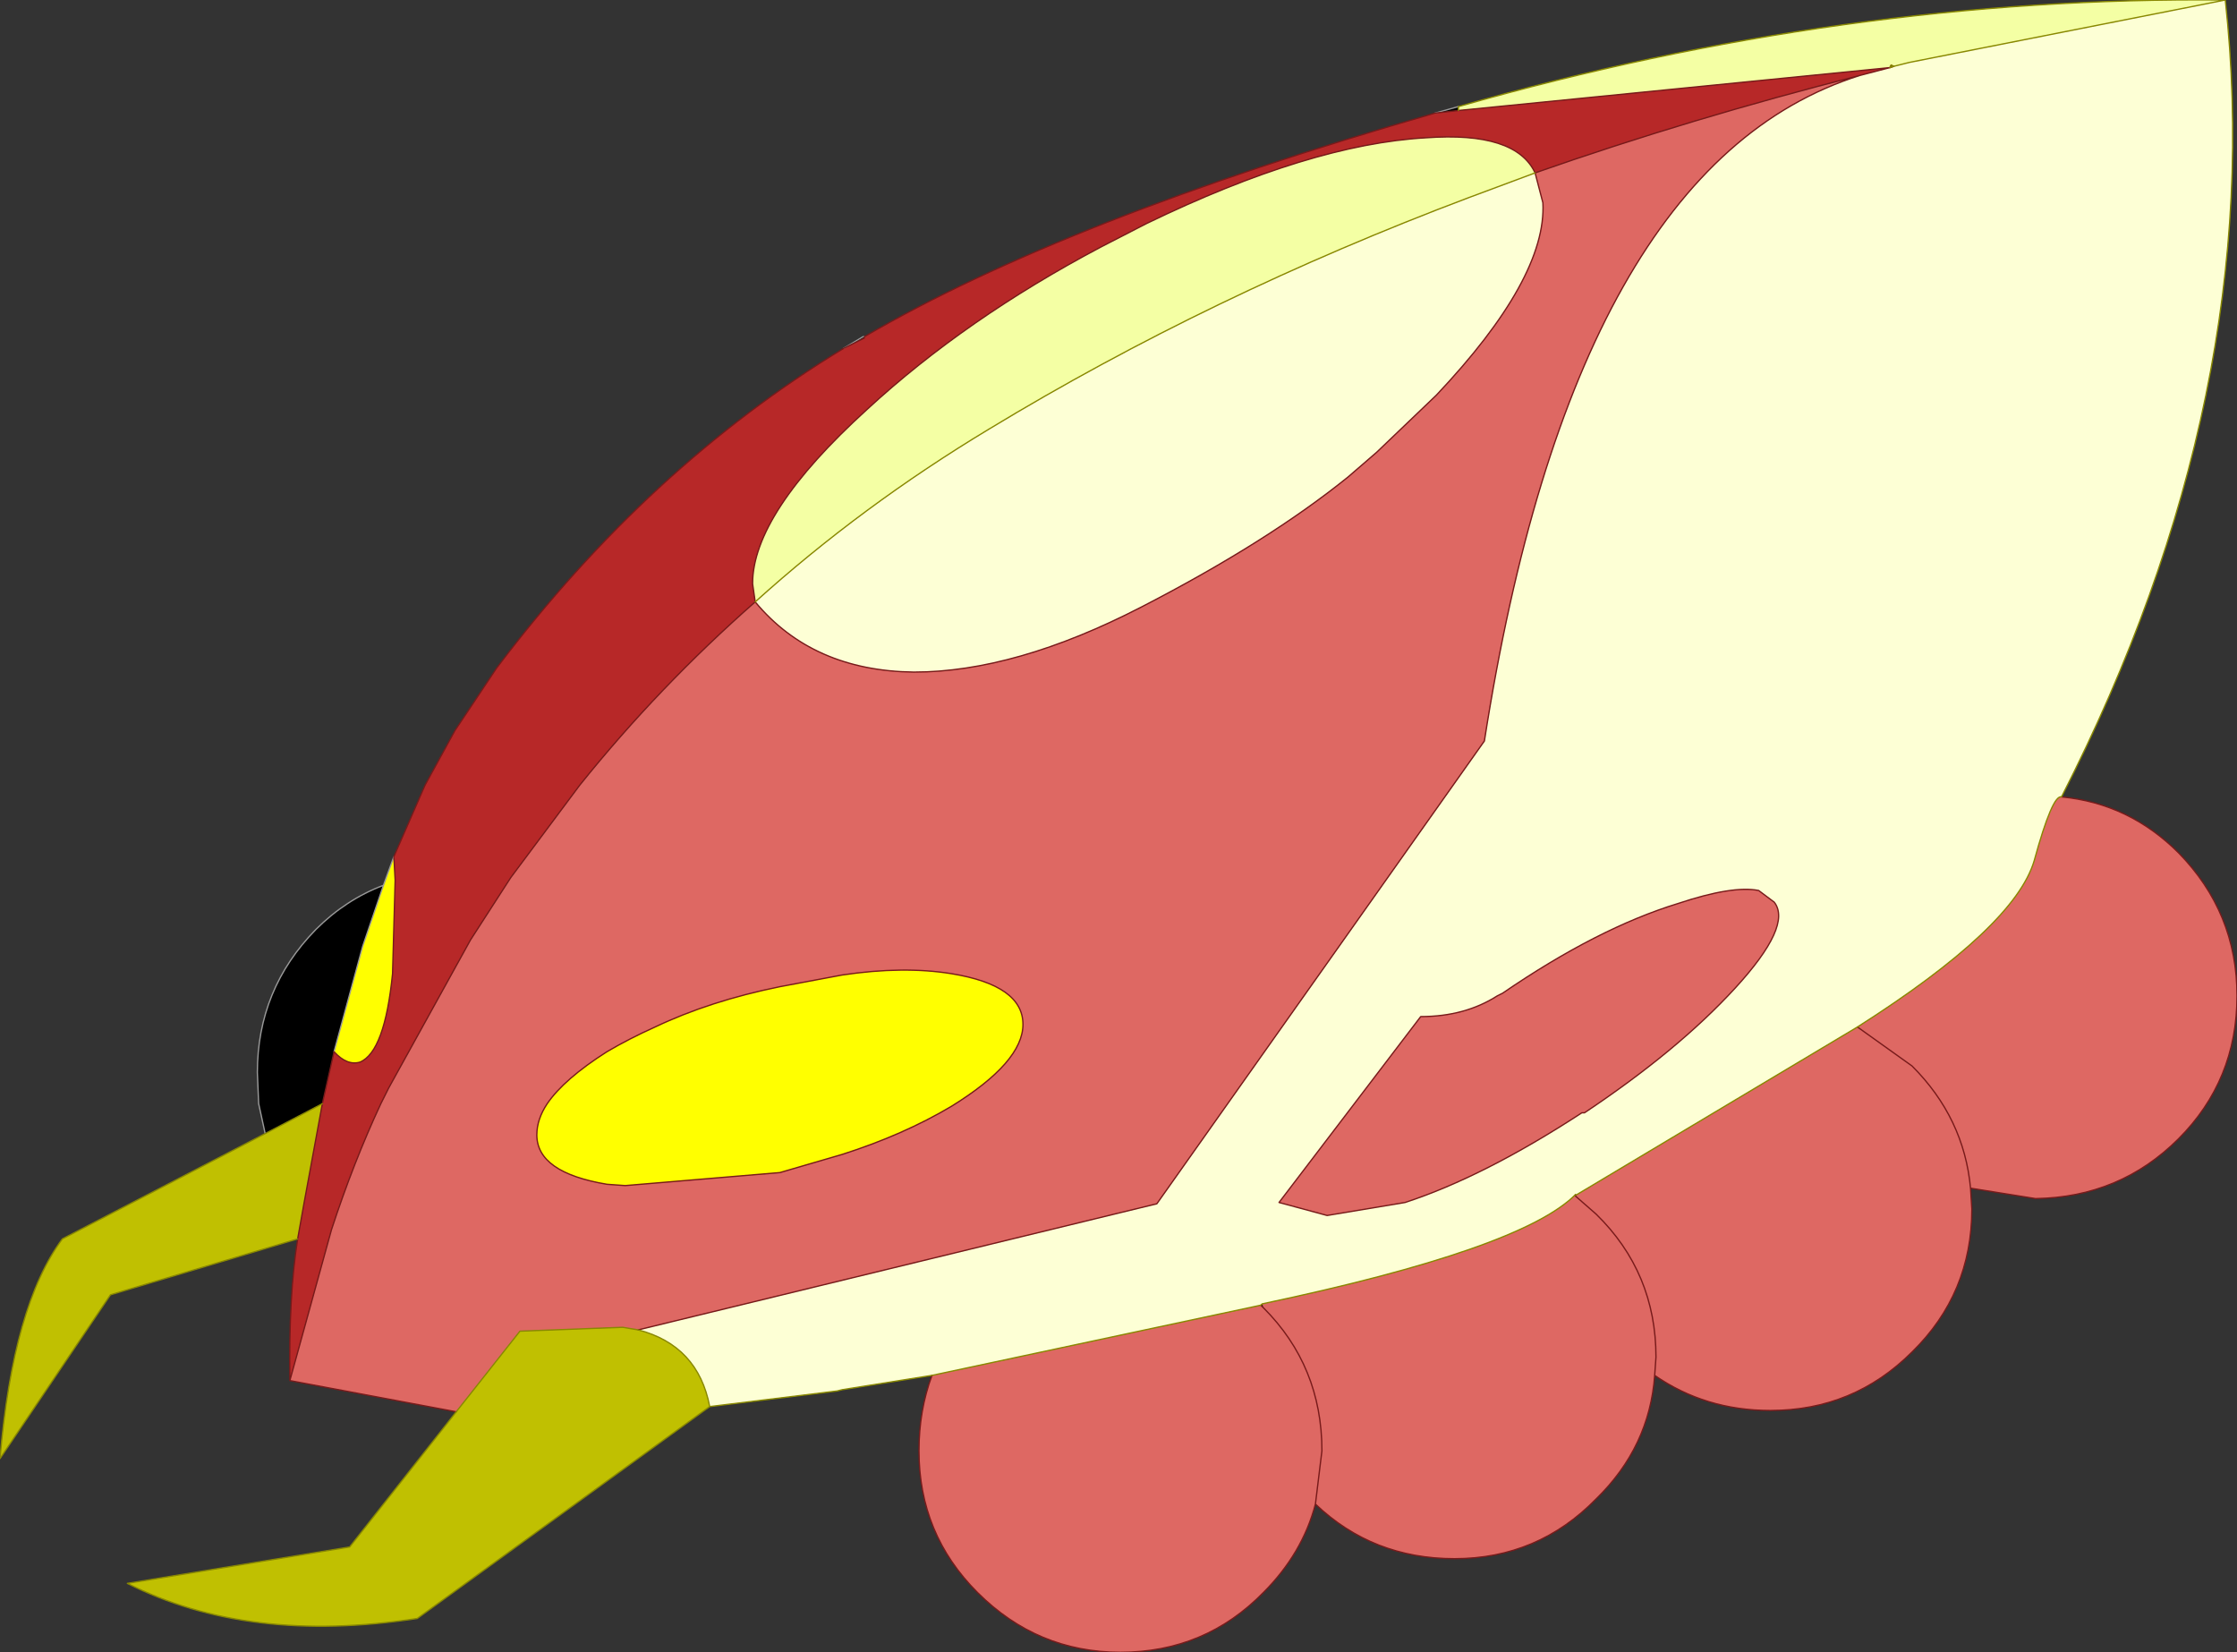 <?xml version="1.0" encoding="UTF-8" standalone="no"?>
<svg xmlns:xlink="http://www.w3.org/1999/xlink" height="63.55px" width="86.05px" xmlns="http://www.w3.org/2000/svg">
  <rect width="100%" height="100%" fill="#333333" stroke="none"/>
  <g transform="matrix(1.0, 0.0, 0.0, 1.0, 43.05, 31.8)">
    <path d="M29.7 -29.3 L29.8 -29.25 29.65 -29.2 29.8 -29.25 29.65 -29.2 29.7 -29.3 M13.05 -27.7 L13.05 -27.55 12.15 -27.45 13.05 -27.7 M-9.8 -18.8 L-10.6 -18.4 -9.85 -18.85 -9.8 -18.8 M-30.2 8.65 L-30.65 10.65 -32.85 11.8 -33.1 10.65 -33.15 9.45 Q-33.15 6.25 -30.9 3.95 -29.75 2.8 -28.3 2.25 L-29.1 4.6 -30.2 8.65 M5.45 18.4 L5.5 18.35 5.55 18.5 5.45 18.4 M17.55 14.15 L17.6 14.15 17.55 14.2 17.55 14.15" fill="#000000" fill-rule="evenodd" stroke="none"/>
    <path d="M29.65 -29.2 L29.7 -29.3 29.65 -29.2" fill="#ffffff" fill-rule="evenodd" stroke="none"/>
    <path d="M-9.8 -18.85 L-9.8 -18.8 -9.85 -18.85 -9.8 -18.85" fill="#000066" fill-rule="evenodd" stroke="none"/>
    <path d="M29.8 -29.25 L30.4 -29.4 42.55 -31.8 Q44.2 -16.7 36.25 -1.15 35.9 -1.25 35.2 1.3 34.45 3.85 28.4 7.7 L17.6 14.15 17.55 14.15 Q15.45 16.25 5.5 18.35 L5.45 18.4 -7.2 21.1 -10.65 21.65 -10.85 21.7 -15.75 22.3 Q-16.2 19.95 -18.5 19.35 L1.45 14.5 14.05 -3.3 Q17.5 -25.45 28.5 -28.9 L29.65 -29.2 29.8 -29.25 M16.0 -25.15 L16.3 -24.0 Q16.45 -21.1 12.2 -16.6 L9.9 -14.4 8.8 -13.45 Q5.7 -10.95 0.85 -8.45 -4.0 -5.95 -7.9 -5.95 -11.8 -6.0 -14.0 -8.65 -9.9 -12.35 -5.0 -15.3 3.5 -20.45 13.45 -24.2 L16.0 -25.15" fill="#fdffd5" fill-rule="evenodd" stroke="none"/>
    <path d="M29.7 -29.3 L29.65 -29.2 13.05 -27.55 13.05 -27.7 Q27.95 -31.95 42.55 -31.8 L30.4 -29.4 29.8 -29.25 29.7 -29.3 M-14.0 -8.65 L-14.1 -9.35 Q-14.1 -12.05 -9.7 -16.05 -5.9 -19.55 -0.7 -22.3 L1.05 -23.2 Q7.35 -26.25 11.8 -26.5 15.25 -26.75 16.0 -25.15 L13.45 -24.2 Q3.5 -20.45 -5.0 -15.3 -9.9 -12.35 -14.0 -8.65" fill="#f4ffa4" fill-rule="evenodd" stroke="none"/>
    <path d="M-31.9 21.3 L-30.3 15.5 Q-29.45 12.9 -28.4 10.65 L-28.1 10.05 -24.95 4.35 -23.4 1.95 -20.75 -1.6 Q-17.7 -5.4 -14.0 -8.65 -11.8 -6.0 -7.9 -5.95 -4.0 -5.95 0.85 -8.45 5.7 -10.95 8.8 -13.45 L9.9 -14.4 12.2 -16.6 Q16.45 -21.1 16.3 -24.0 L16.0 -25.15 Q22.0 -27.25 28.5 -28.9 17.5 -25.45 14.05 -3.3 L1.45 14.5 -18.5 19.35 -19.1 19.25 -23.05 19.4 -25.5 22.5 -31.9 21.3 M-7.2 21.1 L5.45 18.4 5.55 18.5 5.5 18.35 Q15.45 16.25 17.55 14.15 L17.55 14.2 18.35 14.9 Q20.65 17.15 20.65 20.4 L20.6 21.1 20.65 20.4 Q20.65 17.15 18.35 14.9 L17.55 14.2 17.6 14.15 28.4 7.7 Q34.45 3.85 35.2 1.3 35.9 -1.25 36.25 -1.15 38.85 -0.9 40.75 1.0 43.0 3.3 43.0 6.5 43.0 9.75 40.75 12.0 38.5 14.25 35.25 14.3 L32.75 13.9 32.8 14.7 Q32.8 17.95 30.5 20.2 28.25 22.45 25.05 22.45 22.55 22.45 20.6 21.1 20.4 23.85 18.35 25.85 16.1 28.15 12.9 28.15 9.75 28.15 7.55 26.05 7.05 27.95 5.55 29.45 3.3 31.75 0.05 31.75 -3.15 31.75 -5.45 29.45 -7.7 27.2 -7.7 24.0 -7.7 22.45 -7.2 21.1 M28.4 7.7 L30.5 9.2 Q32.5 11.2 32.75 13.9 32.5 11.2 30.5 9.2 L28.4 7.7 M7.55 26.05 L7.8 24.0 Q7.8 20.75 5.55 18.5 7.8 20.75 7.8 24.0 L7.55 26.05 M-6.45 10.75 Q-3.7 9.05 -3.7 7.6 -3.7 6.1 -6.45 5.65 -8.3 5.35 -10.65 5.7 L-13.05 6.15 Q-15.75 6.7 -17.85 7.7 -18.85 8.15 -19.7 8.65 -21.35 9.7 -22.0 10.65 -22.4 11.25 -22.4 11.85 -22.4 13.3 -19.7 13.75 L-19.0 13.8 -13.05 13.3 -10.65 12.6 Q-8.3 11.85 -6.45 10.75" fill="#de6863" fill-rule="evenodd" stroke="none"/>
    <path d="M13.05 -27.55 L29.65 -29.2 28.5 -28.9 Q22.0 -27.25 16.0 -25.15 15.25 -26.75 11.8 -26.5 7.35 -26.25 1.05 -23.2 L-0.7 -22.3 Q-5.9 -19.55 -9.7 -16.05 -14.1 -12.05 -14.1 -9.35 L-14.0 -8.65 Q-17.7 -5.4 -20.75 -1.6 L-23.4 1.95 -24.95 4.35 -28.1 10.05 -28.4 10.65 Q-29.45 12.9 -30.3 15.5 L-31.9 21.3 Q-31.95 18.05 -31.6 15.85 L-31.35 14.45 -30.65 10.65 -30.2 8.65 Q-29.7 9.2 -29.2 9.05 -28.25 8.65 -27.95 5.65 L-27.85 2.05 -27.9 1.15 -26.7 -1.6 -25.55 -3.7 -23.95 -6.1 Q-18.1 -13.85 -10.6 -18.4 L-9.8 -18.8 -9.8 -18.85 Q-2.1 -23.35 12.15 -27.45 L13.05 -27.55" fill="#b72828" fill-rule="evenodd" stroke="none"/>
    <path d="M-30.65 10.65 L-31.35 14.45 -31.6 15.85 -38.8 18.0 -43.05 24.3 Q-42.55 18.4 -40.65 15.85 L-32.85 11.8 -30.65 10.65 M-18.5 19.35 Q-16.2 19.95 -15.75 22.3 L-27.0 30.45 Q-33.5 31.45 -38.15 29.1 L-29.6 27.7 -25.5 22.5 -23.05 19.4 -19.1 19.25 -18.5 19.35" fill="#c0c001" fill-rule="evenodd" stroke="none"/>
    <path d="M-27.9 1.15 L-27.85 2.05 -27.95 5.65 Q-28.25 8.65 -29.2 9.05 -29.7 9.2 -30.2 8.65 L-29.1 4.6 -28.3 2.25 -27.9 1.15 M-6.45 10.75 Q-8.3 11.85 -10.65 12.6 L-13.05 13.3 -19.0 13.8 -19.7 13.75 Q-22.4 13.3 -22.4 11.85 -22.4 11.25 -22.0 10.65 -21.35 9.7 -19.7 8.65 -18.85 8.15 -17.85 7.7 -15.75 6.7 -13.05 6.15 L-10.65 5.7 Q-8.3 5.35 -6.45 5.65 -3.7 6.1 -3.7 7.6 -3.7 9.05 -6.45 10.75" fill="#ffff00" fill-rule="evenodd" stroke="none"/>
    <path d="M29.65 -29.2 L29.7 -29.3 M29.8 -29.25 L29.65 -29.2" fill="none" stroke="#6b1e01" stroke-linecap="round" stroke-linejoin="round" stroke-width="0.05"/>
    <path d="M12.15 -27.45 L13.05 -27.7 M-9.85 -18.85 L-9.8 -18.85 M-10.6 -18.4 L-9.85 -18.85 M-28.3 2.25 L-29.1 4.6 -30.2 8.65 M-27.9 1.15 L-28.3 2.25 Q-29.75 2.8 -30.9 3.95 -33.15 6.25 -33.15 9.45 L-33.1 10.65 -32.85 11.8" fill="none" stroke="#999999" stroke-linecap="round" stroke-linejoin="round" stroke-width="0.05"/>
    <path d="M13.05 -27.55 L29.65 -29.2 28.5 -28.9 Q17.5 -25.45 14.05 -3.3 L1.45 14.5 -18.5 19.35 M13.05 -27.55 L12.15 -27.45 Q-2.1 -23.35 -9.8 -18.85 L-9.8 -18.8 -10.6 -18.4 Q-18.1 -13.85 -23.95 -6.1 L-25.55 -3.7 -26.7 -1.6 -27.9 1.15 -27.85 2.05 -27.95 5.65 Q-28.25 8.65 -29.2 9.05 -29.7 9.2 -30.2 8.65 L-30.65 10.65 -31.35 14.45 -31.6 15.85 Q-31.95 18.05 -31.9 21.3 L-30.3 15.5 Q-29.45 12.9 -28.4 10.65 L-28.1 10.05 -24.95 4.35 -23.4 1.95 -20.75 -1.6 Q-17.7 -5.4 -14.0 -8.65 L-14.1 -9.35 Q-14.1 -12.05 -9.7 -16.05 -5.9 -19.55 -0.7 -22.3 L1.05 -23.2 Q7.35 -26.25 11.8 -26.5 15.25 -26.75 16.0 -25.15 22.0 -27.25 28.5 -28.9 M16.0 -25.15 L16.3 -24.0 Q16.45 -21.1 12.2 -16.6 L9.9 -14.4 8.8 -13.45 Q5.7 -10.95 0.85 -8.45 -4.0 -5.95 -7.9 -5.95 -11.8 -6.0 -14.0 -8.65 M36.25 -1.15 Q38.85 -0.9 40.75 1.0 43.0 3.3 43.0 6.5 43.0 9.75 40.75 12.0 38.5 14.25 35.25 14.3 L32.75 13.9 32.8 14.7 Q32.8 17.95 30.5 20.2 28.25 22.45 25.05 22.45 22.55 22.45 20.6 21.1 20.4 23.85 18.35 25.85 16.1 28.15 12.9 28.15 9.75 28.15 7.55 26.05 7.05 27.95 5.55 29.45 3.3 31.75 0.05 31.75 -3.15 31.75 -5.45 29.45 -7.7 27.2 -7.7 24.0 -7.7 22.45 -7.2 21.1 M20.6 21.1 L20.65 20.4 Q20.65 17.15 18.35 14.9 L17.55 14.2 17.55 14.15 M32.75 13.9 Q32.5 11.2 30.5 9.2 L28.4 7.7 M5.55 18.5 Q7.8 20.75 7.8 24.0 L7.55 26.05 M5.55 18.5 L5.45 18.4 M-6.45 10.75 Q-8.3 11.85 -10.65 12.6 L-13.05 13.3 -19.0 13.8 -19.7 13.75 Q-22.4 13.3 -22.4 11.85 -22.4 11.25 -22.0 10.65 -21.35 9.7 -19.7 8.65 -18.85 8.15 -17.85 7.7 -15.75 6.7 -13.05 6.15 L-10.65 5.7 Q-8.3 5.35 -6.45 5.65 -3.7 6.1 -3.7 7.6 -3.7 9.05 -6.45 10.75 M-31.9 21.3 L-25.5 22.5" fill="none" stroke="#771a1a" stroke-linecap="round" stroke-linejoin="round" stroke-width="0.05"/>
    <path d="M29.65 -29.2 L29.7 -29.3 29.8 -29.25 30.4 -29.4 42.55 -31.8 Q27.95 -31.95 13.05 -27.7 L13.05 -27.55 M29.65 -29.2 L29.8 -29.25 M-18.5 19.35 Q-16.2 19.95 -15.75 22.3 L-10.85 21.7 -10.65 21.65 -7.2 21.1 5.45 18.4 5.5 18.35 Q15.45 16.25 17.55 14.15 L17.6 14.15 28.4 7.7 Q34.45 3.85 35.2 1.3 35.9 -1.25 36.25 -1.15 44.2 -16.7 42.55 -31.8 M-14.0 -8.65 Q-9.9 -12.35 -5.0 -15.3 3.5 -20.45 13.45 -24.2 L16.0 -25.15 M-25.5 22.5 L-23.05 19.4 -19.1 19.25 -18.5 19.35 M-32.85 11.8 L-30.65 10.65 M-32.85 11.8 L-40.65 15.85 Q-42.55 18.4 -43.05 24.3 L-38.8 18.0 -31.6 15.85 M-25.5 22.5 L-29.6 27.7 -38.15 29.1 Q-33.5 31.45 -27.0 30.45 L-15.75 22.3" fill="none" stroke="#898801" stroke-linecap="round" stroke-linejoin="round" stroke-width="0.05"/>
    <path d="M21.5 2.95 Q23.6 2.25 24.6 2.45 L25.2 2.9 Q25.9 3.8 23.7 6.2 21.5 8.6 17.9 11.0 L17.8 11.0 Q14.05 13.45 11.0 14.45 L8.0 14.95 6.15 14.45 11.6 7.3 Q13.3 7.3 14.55 6.5 L14.75 6.4 Q18.4 3.9 21.5 2.95" fill="#de6863" fill-rule="evenodd" stroke="none"/>
    <path d="M21.5 2.95 Q18.4 3.9 14.75 6.4 L14.55 6.5 Q13.3 7.3 11.6 7.3 L6.15 14.45 8.0 14.95 11.0 14.45 Q14.05 13.45 17.8 11.0 L17.9 11.0 Q21.5 8.6 23.7 6.2 25.9 3.8 25.2 2.9 L24.6 2.45 Q23.6 2.25 21.5 2.95 Z" fill="none" stroke="#771a1a" stroke-linecap="round" stroke-linejoin="round" stroke-width="0.05"/>
  </g>
</svg>

